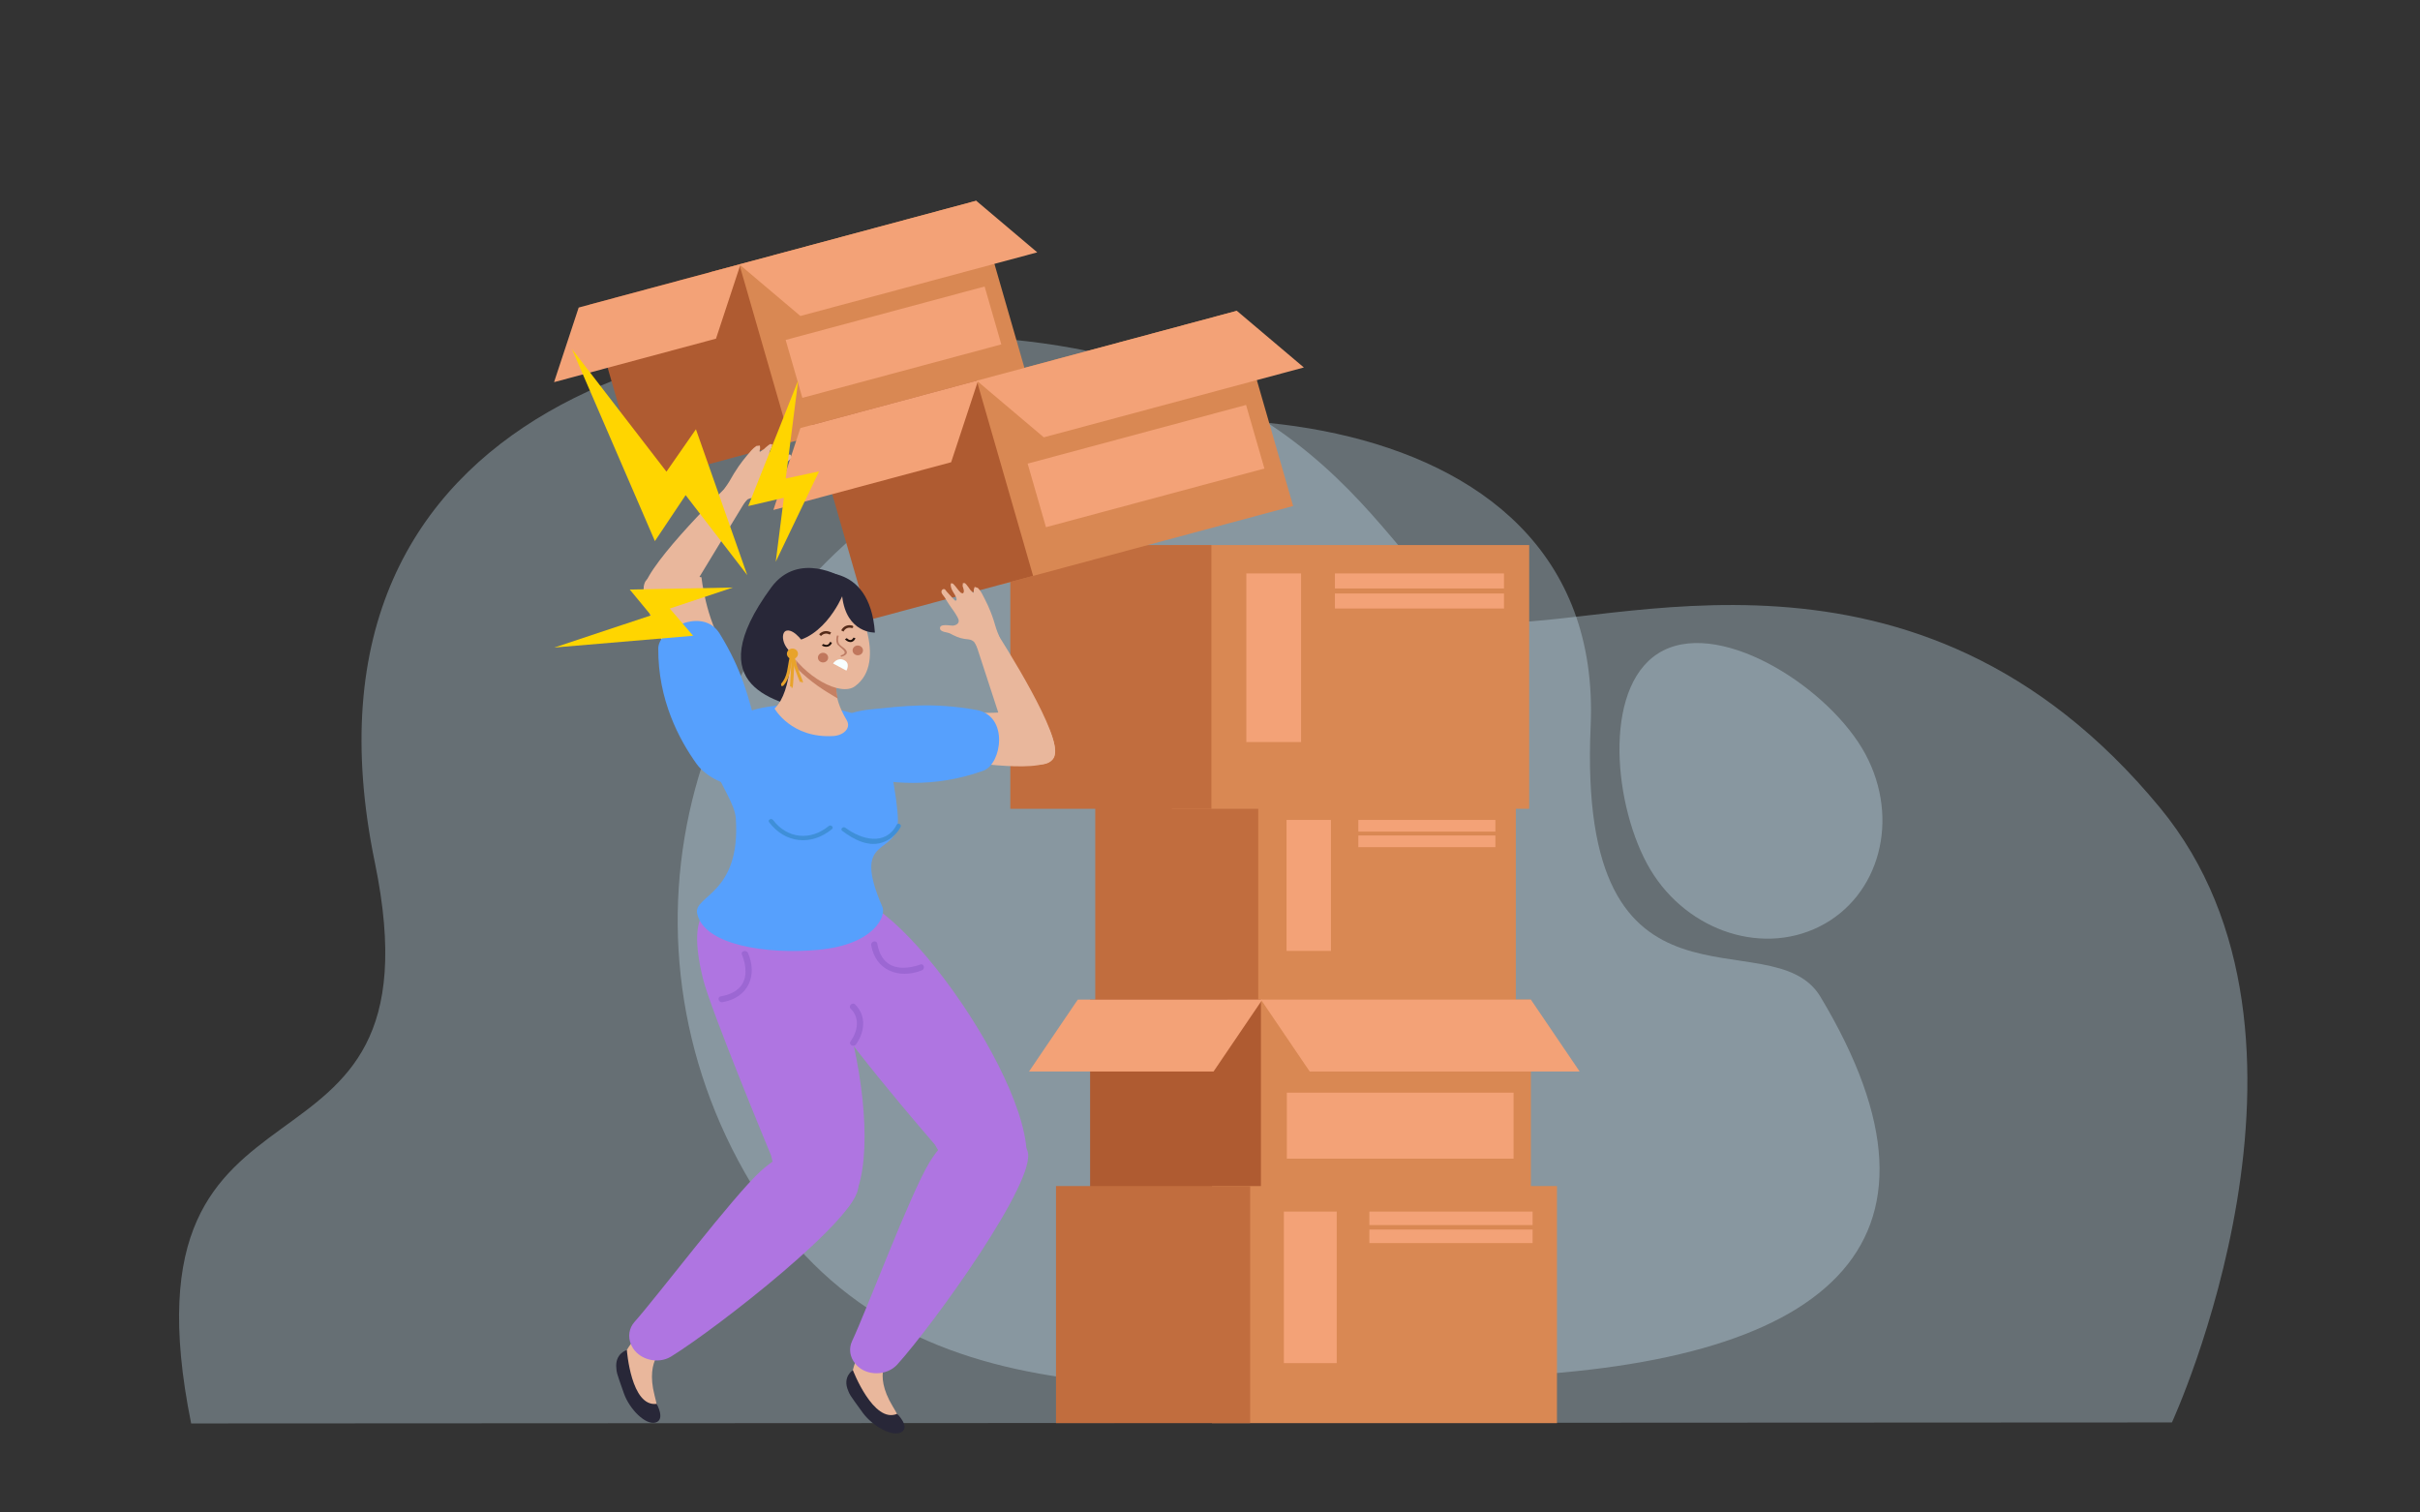 <?xml version="1.0" encoding="UTF-8" standalone="no"?>
<svg
   id="eLoziI3lqWb1"
   viewBox="0 0 12000 7500"
   shape-rendering="geometricPrecision"
   text-rendering="geometricPrecision"
   version="1.1"
   sodipodi:docname="intro-1.svg"
   inkscape:version="1.2 (dc2aedaf03, 2022-05-15)"
   xmlns:inkscape="http://www.inkscape.org/namespaces/inkscape"
   xmlns:sodipodi="http://sodipodi.sourceforge.net/DTD/sodipodi-0.dtd"
   xmlns="http://www.w3.org/2000/svg"
   xmlns:svg="http://www.w3.org/2000/svg">
  <rect x="0" y="0" width="12000" height="7500" fill="#333333" stroke="none"/>
  <sodipodi:namedview
     id="namedview17072"
     pagecolor="#ffffff"
     bordercolor="#000000"
     borderopacity="0.25"
     inkscape:showpageshadow="2"
     inkscape:pageopacity="0.0"
     inkscape:pagecheckerboard="0"
     inkscape:deskcolor="#d1d1d1"
     showgrid="false"
     inkscape:zoom="0.071712415"
     inkscape:cx="7495.2154"
     inkscape:cy="3165.4212"
     inkscape:window-width="1920"
     inkscape:window-height="1057"
     inkscape:window-x="-8"
     inkscape:window-y="-8"
     inkscape:window-maximized="1"
     inkscape:current-layer="eLoziI3lqWb1" />
  <style
     id="style16411"><![CDATA[
#eLoziI3lqWb345_tr {animation: eLoziI3lqWb345_tr__tr 3000ms linear infinite normal forwards}@keyframes eLoziI3lqWb345_tr__tr { 0% {transform: translate(7969.294px,3009.008px) rotate(0deg)} 10% {transform: translate(7969.294px,3009.008px) rotate(360deg)} 100% {transform: translate(7969.294px,3009.008px) rotate(0deg)}} #eLoziI3lqWb359_ts {animation: eLoziI3lqWb359_ts__ts 3000ms linear infinite normal forwards}@keyframes eLoziI3lqWb359_ts__ts { 0% {transform: translate(5853px,2269.5px) scale(0,0)} 10% {transform: translate(5853px,2269.5px) scale(1,1)} 100% {transform: translate(5853px,2269.5px) scale(0.5,0.5)}} #eLoziI3lqWb359 {animation: eLoziI3lqWb359_c_o 3000ms linear infinite normal forwards}@keyframes eLoziI3lqWb359_c_o { 0% {opacity: 1} 100% {opacity: 0}} #eLoziI3lqWb360_tr {animation: eLoziI3lqWb360_tr__tr 3000ms linear infinite normal forwards}@keyframes eLoziI3lqWb360_tr__tr { 0% {transform: translate(6373px,2167px) rotate(0deg)} 10% {transform: translate(6373px,2167px) rotate(15deg)} 46.667% {transform: translate(6373px,2167px) rotate(-15deg)} 100% {transform: translate(6373px,2167px) rotate(0deg)}}
]]></style>
  <defs
     id="defs16436">
    <path
       id="eLoziI3lqWb2"
       d="M7234,1358l282,227c0,0,17-100-48-276c0,0-25-35-93-94l-16-12c-4-4-15-12-15-12-72-55-113-71-113-71-185-26-279,12-279,12l282,226Z" />
    <path
       id="eLoziI3lqWb3"
       d="M7357,1204l-1-1-14-11c-69-52-108-70-111-71-167-23-260,6-276,12l280,224l280,225c2-16,10-114-49-272-1-3-27-38-93-93-1,0-9-8-14-12l-2-1Zm1-3l1,1l2,1c5,4,13,11,14,11c68,58,94,94,94,94c65,175,48,276,48,277s0,1-1,1h-1l-282-227-281-226c-1,0-1,0-1-1c0,0,0-1,1-1s96-38,280-13c0,1,40,18,112,71c0,1,9,7,14,12Z" />
    <path
       id="eLoziI3lqWb4"
       d="M7256,1334c152,122,266,232,255,245-11,14-143-74-296-196-151-122-266-232-255-246s143,75,296,197Z" />
    <path
       id="eLoziI3lqWb5"
       d="M7871,1331c-33-98-72-174-85-170-14,5,2,88,36,186c32,100,70,175,84,171c13-5-2-88-35-187Z" />
    <path
       id="eLoziI3lqWb81"
       d="M7114,1988l-318-172c0,0,1,101,97,263c0,0,31,30,109,75l17,10l18,9c81,40,122,49,122,49c188-8,273-63,273-63l-318-171Z" />
    <path
       id="eLoziI3lqWb82"
       d="M7020,2162l1,1c6,3,17,8,17,8c77,39,118,49,122,50c169-8,255-53,269-62l-316-170-315-170c1,16,10,114,97,259c2,2,34,32,108,75c0,0,10,5,16,9h1Zm0,4l-1-1-2-1c-6-3-15-9-16-9-77-45-108-75-109-75-95-160-97-263-97-264c0,0,0-1,1-1h1l318,171l318,172l1,1c0,1,0,1-1,1-1,1-87,55-274,64c0,0-43-10-123-50l-16-8Z" />
    <path
       id="eLoziI3lqWb83"
       d="M7097,2015c-171-93-303-181-295-196c8-16,154,48,325,140c173,93,305,180,297,195s-155-47-327-139Z" />
    <path
       id="eLoziI3lqWb84"
       d="M8028,1984l-352-82c0,0,28,98,163,228c0,0,38,21,125,44c0,0,13,4,19,5c6,2,19,4,19,4c89,18,132,16,132,16c178-57,245-133,245-133l-351-82Z" />
    <path
       id="eLoziI3lqWb85"
       d="M7983,2178h2c6,2,18,4,18,4c84,17,127,16,130,15c161-52,232-118,244-130l-349-81-350-82c6,16,40,108,161,224c3,2,41,23,125,45c0,0,11,3,18,4l1,1Zm1,3h-1l-2-1c-6-1-17-4-18-4-87-23-125-45-125-45h-1c-133-129-162-227-162-228v-2h1l353,82l351,81c0,1,1,1,1,1v2c-1,1-70,76-247,133-1,0-44,2-132-15c0,0-11-2-18-4Z" />
    <path
       id="eLoziI3lqWb86"
       d="M8020,2016c-190-46-341-95-337-112s161,5,352,49c189,46,340,95,336,112s-161-5-351-49Z" />
    <path
       id="eLoziI3lqWb87"
       d="M6868,1669l-351,85c0,0,69,75,248,131c0,0,43,1,131-19c0,0,13-2,19-4c6-1,19-5,19-5c88-24,125-45,125-45c134-132,160-230,160-230l-351,87Z" />
    <path
       id="eLoziI3lqWb88"
       d="M6915,1861l1-1c7-1,18-4,18-4c83-23,121-44,123-45c121-119,155-211,160-227l-349,86-348,85c12,12,84,78,245,127c3,0,46,1,130-17c1,0,12-2,18-4h2Zm2,2l-2,1h-1c-7,2-18,4-18,4-87,19-131,17-131,17h-1c-177-54-247-129-248-130v-1l1-1l350-86l352-87c0,0,1,0,1,1v1c0,1-28,101-161,231c0,0-38,22-124,45c0,0-11,4-18,5Z" />
    <path
       id="eLoziI3lqWb89"
       d="M6873,1699c-189,47-345,71-349,54-5-17,145-68,335-116c189-46,346-70,351-53c4,17-147,69-337,115Z" />
    <path
       id="eLoziI3lqWb90"
       d="M7476,2401l-354-74c0,0,30,97,168,225c0,0,38,20,126,41c0,0,13,3,19,4c6,2,20,4,20,4c89,15,131,12,131,12c177-61,243-138,243-138l-353-74Z" />
    <path
       id="eLoziI3lqWb91"
       d="M7436,2596h1c7,1,18,3,18,3c85,15,128,13,131,13c159-55,229-124,240-136l-350-73-352-74c6,16,43,107,167,222c3,1,42,20,125,40c0,0,12,3,18,4l2,1Zm1,3h-2l-2-1c-6-1-17-4-17-4-87-21-126-41-126-41h-1c-137-127-168-224-168-225-1-1,0-1,0-2h1l354,74l353,73c1,0,1,1,1,1c1,1,0,1,0,2-1,0-68,78-243,139h-1c0,0-44,3-132-13l-17-3Z" />
    <path
       id="eLoziI3lqWb92"
       d="M7469,2433c-192-40-343-86-340-103c4-18,161,1,353,41c190,40,342,86,338,104-3,17-160-2-351-42Z" />
    <path
       id="eLoziI3lqWb93"
       d="M6443,1615c-157,48-288,77-292,64-4-14,120-63,278-111c157-49,287-78,291-64c4,13-120,63-277,111Z" />
    <path
       id="eLoziI3lqWb94"
       d="M5252,1459c0,0,15,251-298,251h-22c-314,0-300-251-300-251h620Z" />
    <path
       id="eLoziI3lqWb95"
       d="M4792,1650v28c0,0,1,5,43,9c29,3,68,5,108,5s78-2,107-5c42-4,42-9,42-9v-28h-300Zm151,45c-61,0-154-5-154-17v-30c0-1,1-1,2-1h303c1,0,1,0,1,1v30c0,12-91,17-152,17Z" />
    <path
       id="eLoziI3lqWb96"
       d="M5252,1425c0,0,15,250-298,250h-22c-314,0-300-250-300-250h620Z" />
    <path
       id="eLoziI3lqWb97"
       d="M6855,1614c-91-50-160-100-153-113s87,17,178,66c91,50,159,100,153,113-7,12-87-17-178-66Z" />
    <path
       id="eLoziI3lqWb98"
       d="M8234,2446c-98-32-176-68-172-81c4-14,89,0,188,30c99,31,175,67,171,81s-88,0-187-30Z" />
    <path
       id="eLoziI3lqWb99"
       d="M7950,2992c-113,120-211,210-222,201-10-10,73-115,185-235s210-211,221-202c10,9-73,115-184,236Z" />
  </defs>
  <path
     d="m 10769.894,7053.489 c 0,0 880,-1909 -59,-3048 -1211,-1469 -2724,-884 -3312,-920 -470.339,-53 -633,-1234 -2389,-1402 -1430.858,-199 -3627,291 -3151,2594 361,1752 -1302,846 -911,2781 z"
     fill="#a0dcf7"
     fill-rule="evenodd"
     stroke-width="28.222"
     stroke-linejoin="round"
     id="path16440"
     style="fill:#cfecf9;fill-opacity:0.329" />
  <path
     d="m 7358.391,6829.053 c -1464.469,45.484 -2890.474,277.849 -3632.387,-958.12 -741.995,-1235.969 -318.611,-2810.853 945.482,-3517.688 853.585,-477.236 3292.487,-478.698 3215.99,1247.171 -68.759,1552.394 898.435,940.662 1139.375,1342.122 741.995,1235.963 36.184,1833.484 -1668.46,1886.515"
     style="fill:#cfecf9;fill-opacity:0.329;fill-rule:nonzero;stroke:none;stroke-width:8.267"
     id="path1068" />
  <path
     d="m 9250.03,3739.706 c 173.191,322.352 71.107,705.13 -228.064,854.897 -299.171,149.761 -682.161,9.746 -855.434,-312.606 -173.191,-322.437 -216.445,-907.361 82.727,-1057.128 299.171,-149.767 827.492,192.406 1000.772,514.837"
     style="fill:#cfecf9;fill-opacity:0.329;fill-rule:nonzero;stroke:none;stroke-width:8.267"
     id="path1070" />
  <path
     d="M 7516.434,4972.587 H 6080.412 V 3956.477 h 1436.022 v 1016.11"
     style="fill:#d98853;fill-opacity:1;fill-rule:nonzero;stroke:none;stroke-width:8.267"
     id="path1072" />
  <path
     d="m 5430.989,4972.587 h 808.223 V 3956.477 h -808.223 v 1016.11"
     style="fill:#c16d3e;fill-opacity:1;fill-rule:nonzero;stroke:none;stroke-width:8.267"
     id="path1074" />
  <path
     d="m 6599.651,4715.369 h -220.068 v -649.577 h 220.068 v 649.577"
     style="fill:#f3a277;fill-opacity:1;fill-rule:nonzero;stroke:none;stroke-width:8.267"
     id="path1076" />
  <path
     d="m 7415.113,4123.702 h -679.554 v -57.91 h 679.554 v 57.91"
     style="fill:#f3a277;fill-opacity:1;fill-rule:nonzero;stroke:none;stroke-width:8.267"
     id="path1078" />
  <path
     d="m 7415.113,4200.86 h -679.554 v -57.831 h 679.554 v 57.831"
     style="fill:#f3a277;fill-opacity:1;fill-rule:nonzero;stroke:none;stroke-width:8.267"
     id="path1080" />
  <path
     d="M 7582.75,4010.647 H 5811.114 V 2702.8 h 1771.637 v 1307.847"
     style="fill:#d98853;fill-opacity:1;fill-rule:nonzero;stroke:none;stroke-width:8.267"
     id="path1082" />
  <path
     d="m 5009.877,4010.647 h 997.067 V 2702.8 h -997.067 v 1307.847"
     style="fill:#c16d3e;fill-opacity:1;fill-rule:nonzero;stroke:none;stroke-width:8.267"
     id="path1084" />
  <path
     d="m 6451.618,3679.603 h -271.482 v -836.051 h 271.482 v 836.051"
     style="fill:#f3a277;fill-opacity:1;fill-rule:nonzero;stroke:none;stroke-width:8.267"
     id="path1086" />
  <path
     d="m 7457.78,2918.031 h -838.437 v -74.478 h 838.437 v 74.478"
     style="fill:#f3a277;fill-opacity:1;fill-rule:nonzero;stroke:none;stroke-width:8.267"
     id="path1088" />
  <path
     d="m 7457.78,3017.355 h -838.437 v -74.472 h 838.437 v 74.472"
     style="fill:#f3a277;fill-opacity:1;fill-rule:nonzero;stroke:none;stroke-width:8.267"
     id="path1090" />
  <path
     d="M 7591.082,5961.492 H 6086.136 v -1004.743 h 1504.945 v 1004.743"
     style="fill:#d98853;fill-opacity:1;fill-rule:nonzero;stroke:none;stroke-width:8.267"
     id="path1092" />
  <path
     d="m 5405.49,5961.492 h 847.021 v -1004.743 h -847.021 v 1004.743"
     style="fill:#af5b31;fill-opacity:1;fill-rule:nonzero;stroke:none;stroke-width:8.267"
     id="path1094" />
  <path
     d="M 7833.025,5313.377 H 6494.455 L 6252.511,4956.749 h 1338.571 l 241.944,356.628"
     style="fill:#f3a277;fill-opacity:1;fill-rule:nonzero;stroke:none;stroke-width:8.267"
     id="path1096" />
  <path
     d="m 5102.532,5313.377 h 915.016 l 242.032,-356.628 h -915.104 l -241.944,356.628"
     style="fill:#f3a277;fill-opacity:1;fill-rule:nonzero;stroke:none;stroke-width:8.267"
     id="path1098" />
  <path
     d="M 7505.325,5745.452 H 6381.016 v -327.225 h 1124.31 v 327.225"
     style="fill:#f3a277;fill-opacity:1;fill-rule:nonzero;stroke:none;stroke-width:8.267"
     id="path1100" />
  <path
     d="M 7720.508,7056.953 H 6009.974 V 5881.331 h 1710.534 v 1175.623"
     style="fill:#d98853;fill-opacity:1;fill-rule:nonzero;stroke:none;stroke-width:8.267"
     id="path1102" />
  <path
     d="m 5236.339,7056.953 h 962.732 V 5881.331 h -962.732 v 1175.623"
     style="fill:#c16d3e;fill-opacity:1;fill-rule:nonzero;stroke:none;stroke-width:8.267"
     id="path1104" />
  <path
     d="m 6628.432,6759.289 h -262.147 v -751.503 h 262.147 v 751.503"
     style="fill:#f3a277;fill-opacity:1;fill-rule:nonzero;stroke:none;stroke-width:8.267"
     id="path1106" />
  <path
     d="m 7599.83,6074.791 h -809.486 v -67.004 h 809.486 v 67.004"
     style="fill:#f3a277;fill-opacity:1;fill-rule:nonzero;stroke:none;stroke-width:8.267"
     id="path1108" />
  <path
     d="m 7599.83,6164.047 h -809.486 v -67.004 h 809.486 v 67.004"
     style="fill:#f3a277;fill-opacity:1;fill-rule:nonzero;stroke:none;stroke-width:8.267"
     id="path1110" />
  <path
     d="M 5095.122,1877.148 3774.477,2231.906 3520.244,1350.207 4840.808,995.449 5095.122,1877.148"
     style="fill:#d98853;fill-opacity:1;fill-rule:nonzero;stroke:none;stroke-width:8.267"
     id="path1112" />
  <path
     d="m 3177.233,2392.308 743.257,-199.631 -254.232,-881.699 -743.258,199.716 254.233,881.613"
     style="fill:#af5b31;fill-opacity:1;fill-rule:nonzero;stroke:none;stroke-width:8.267"
     id="path1114" />
  <path
     d="M 5143.431,1251.363 3968.875,1566.893 3666.258,1310.979 4840.808,995.449 5143.431,1251.363"
     style="fill:#f3a277;fill-opacity:1;fill-rule:nonzero;stroke:none;stroke-width:8.267"
     id="path1116" />
  <path
     d="m 2747.366,1895.014 803.01,-215.632 122.023,-370.029 -802.921,215.718 -122.111,369.943"
     style="fill:#f3a277;fill-opacity:1;fill-rule:nonzero;stroke:none;stroke-width:8.267"
     id="path1118" />
  <path
     d="m 4965.191,1707.809 -986.552,265.008 -82.808,-287.181 986.552,-265.014 82.808,287.187"
     style="fill:#f3a277;fill-opacity:1;fill-rule:nonzero;stroke:none;stroke-width:8.267"
     id="path1120" />
  <path
     d="m 6412.322,2509.182 -1449.826,389.515 -279.144,-967.946 1449.826,-389.521 279.144,967.952"
     style="fill:#d98853;fill-opacity:1;fill-rule:nonzero;stroke:none;stroke-width:8.267"
     id="path1122" />
  <path
     d="m 4306.844,3074.858 815.967,-219.202 -279.144,-967.952 -815.967,219.123 279.144,968.031"
     style="fill:#af5b31;fill-opacity:1;fill-rule:nonzero;stroke:none;stroke-width:8.267"
     id="path1124" />
  <path
     d="m 6465.421,1822.241 -1289.592,346.394 -332.162,-280.931 1289.51,-346.474 332.244,281.01"
     style="fill:#f3a277;fill-opacity:1;fill-rule:nonzero;stroke:none;stroke-width:8.267"
     id="path1126" />
  <path
     d="m 3834.904,2528.832 881.52,-236.745 134.059,-406.254 -881.608,236.83 -133.971,406.168"
     style="fill:#f3a277;fill-opacity:1;fill-rule:nonzero;stroke:none;stroke-width:8.267"
     id="path1128" />
  <path
     d="m 6269.761,2323.275 -1083.158,290.921 -90.888,-315.207 1083.076,-291 90.97,315.286"
     style="fill:#f3a277;fill-opacity:1;fill-rule:nonzero;stroke:none;stroke-width:8.267"
     id="path1130" />
  <path
     d="m 4704.729,3768.048 c 32.234,-1.218 439.29,73.668 514.19,-1.401 54.28,-54.42 -73.89,-261.36 -73.89,-261.36 0,0 -207.444,51.733 -370.366,18.438 -238.409,-48.73 -69.933,244.298 -69.933,244.298"
     style="fill:#e9b79c;fill-opacity:1;fill-rule:nonzero;stroke:none;stroke-width:8.267"
     id="path1132" />
  <path
     d="M 5228.424,3693.089 C 5196.784,3522.447 4908.298,3083.629 4908.298,3083.629 l -69.257,109.242 184.886,566.65 c 0,0 236.055,104.204 204.497,-66.432"
     style="fill:#e9b79c;fill-opacity:1;fill-rule:nonzero;stroke:none;stroke-width:8.267"
     id="path1134" />
  <path
     d="m 4819.935,3175.407 c -11.948,-5.604 -25.751,-5.543 -39.214,-7.553 -25.247,-3.716 -48.05,-15.186 -70.185,-26.802 -12.371,-6.5 -46.201,-6.091 -49.149,-23.312 -4.734,-28.343 51.843,-14.211 65.054,-15.429 12.118,-1.157 24.994,-8.04 27.267,-19.657 1.515,-7.632 -1.957,-15.35 -5.744,-22.252 -11.866,-22.008 -27.266,-41.908 -41.404,-62.539 -7.322,-10.721 -13.797,-21.844 -20.45,-32.972 -4.986,-8.363 -14.978,-17.622 -17.502,-26.723 -2.02,-7.224 2.335,-16.648 10.938,-16.97 7.827,-0.609 9.846,6.822 14.138,11.61 9.429,10.885 19.276,21.606 29.122,32.083 l 14.05,14.053 c 17.509,-1.036 -4.355,-33.222 -7.574,-38.418 -8.161,-13.236 -16.07,-27.289 -14.978,-43.291 l 2.335,-5.604 9.089,2.68 c 14.643,13.486 23.82,31.76 38.716,44.917 l 8.836,3.228 c 12.371,-4.325 2.714,-28.099 0,-36.14 l 1.325,-14.863 h 10.099 l 7.404,7.468 c 6.122,8.284 13.381,16.41 18.512,25.34 l 15.236,15.838 2.777,-2.741 v -14.211 l 4.355,-12.999 16.158,5.421 c 15.318,15.594 24.742,36.548 34.506,55.632 10.433,20.388 19.945,41.256 28.358,62.454 10.686,26.643 19.187,53.689 27.096,81.136 6.122,21.119 19.358,44.186 21.63,65.628 1.704,15.996 -7.656,31.59 -20.368,41.908 -12.371,10.069 -27.266,16.483 -40.729,25.34 -8.161,5.36 -14.643,10.069 -24.155,6.091 -11.191,-4.629 -40.477,-66.438 -45.86,-71.39 l -10.187,-6.987"
     style="fill:#e9b79c;fill-opacity:1;fill-rule:nonzero;stroke:none;stroke-width:8.267"
     id="path1136" />
  <path
     d="m 4312.733,3518.061 c -124.213,12.67 -236.724,69.197 -230.917,172.914 3.345,58.799 94.422,137.907 171.929,157.077 149.036,36.871 375.075,63.185 622.832,-26.558 90.717,-32.893 128.082,-272.16 -35.345,-301.154 -214.513,-38.095 -353.622,-20.065 -528.498,-2.254"
     style="fill:#56a0fd;fill-opacity:1;fill-rule:nonzero;stroke:none;stroke-width:8.267"
     id="path1138" />
  <path
     d="m 4270.407,6695.94 c 0,0 -85.674,128.892 -27.519,230.739 58.067,101.847 101.403,143.432 210.304,169.99 47.798,11.695 12.118,-58.885 -27.266,-124.348 -99.724,-165.44 -17.004,-243.488 -17.004,-243.488 l -138.515,-32.893"
     style="fill:#e9b79c;fill-opacity:1;fill-rule:nonzero;stroke:none;stroke-width:8.267"
     id="path1140" />
  <path
     d="m 4229.167,6794.211 c 0,0 102.248,267.287 219.392,216.528 0,0 65.388,63.429 21.8,90.474 -43.594,26.966 -143.4,-28.909 -192.296,-95.835 -72.88,-99.897 -63.539,-89.5 -71.7,-108.017 -31.135,-70.172 22.804,-103.15 22.804,-103.15"
     style="fill:#282738;fill-opacity:1;fill-rule:nonzero;stroke:none;stroke-width:8.267"
     id="path1142" />
  <path
     d="m 4635.888,5676.011 c 0,0 -522.603,-601.986 -578.562,-750.614 -43.594,-115.491 -184.805,-441.985 114.954,-483.163 302.031,-41.421 1093.932,1141.998 883.799,1412.051 -190.611,244.871 -420.19,-178.274 -420.19,-178.274"
     style="fill:#af75e1;fill-opacity:1;fill-rule:nonzero;stroke:none;stroke-width:8.267"
     id="path1144" />
  <path
     d="m 4245.413,6767.251 c 51.919,57.825 152.489,55.632 203.739,-0.914 177.313,-195.574 699.24,-918.977 645.553,-1059.644 -82.474,-215.955 -337.887,-186.802 -486.248,57.91 -96.107,158.618 -310.873,731.603 -383.16,885.268 -17.591,37.279 -11.531,80.082 16.328,112.975 l 3.787,4.386"
     style="fill:#af75e1;fill-opacity:1;fill-rule:nonzero;stroke:none;stroke-width:8.267"
     id="path1146" />
  <path
     d="m 3176.557,6611.069 c 0,0 -119.668,100.707 -93.412,214.17 26.174,113.378 55.713,164.953 152.571,219.774 42.502,24.036 28.781,-53.281 9.846,-126.699 -47.716,-185.663 54.451,-238.457 54.451,-238.457 l -123.456,-68.789"
     style="fill:#e9b79c;fill-opacity:1;fill-rule:nonzero;stroke:none;stroke-width:8.267"
     id="path1148" />
  <path
     d="m 3108.392,6694.313 c 0,0 20.62,284.184 147.774,266.964 0,0 44.434,78.456 -5.302,92.667 -49.647,14.217 -129.344,-66.273 -156.781,-143.67 -41.063,-115.577 -35.093,-103.065 -37.529,-122.965 -9.594,-75.776 51.837,-92.996 51.837,-92.996"
     style="fill:#282738;fill-opacity:1;fill-rule:nonzero;stroke:none;stroke-width:8.267"
     id="path1150" />
  <path
     d="m 3823.626,5730.022 c 0,0 -299.929,-722.429 -337.628,-876.259 -100.904,-411.529 69.175,-419.57 368.934,-378.471 302.03,41.421 600.533,1336.025 320.378,1538.829 -254.062,183.872 -351.684,-284.099 -351.684,-284.099"
     style="fill:#af75e1;fill-opacity:1;fill-rule:nonzero;stroke:none;stroke-width:8.267"
     id="path1152" />
  <path
     d="m 3131.789,6672.872 c 33.155,69.441 130.354,94.379 195.913,53.847 227.048,-140.1 938.243,-694.409 927.469,-843.926 -16.41,-229.521 -270.138,-270.131 -483.635,-75.045 -138.351,126.37 -510.907,618.877 -624.94,746.953 -27.683,31.108 -34.335,73.827 -17.168,112.976 l 2.335,5.178"
     style="fill:#af75e1;fill-opacity:1;fill-rule:nonzero;stroke:none;stroke-width:8.267"
     id="path1154" />
  <path
     d="m 4353.215,3608.133 c -107.721,-125.316 -631.756,-170.557 -751.254,-7.474 0,0 -36.86,111.922 -57.985,206.051 31.811,90.962 99.642,179.328 104.609,251.285 26.086,374.981 -209.799,382.778 -191.792,470.98 32.398,158.295 346.464,204.424 600.11,181.119 281.498,-25.913 337.375,-170.07 319.034,-212.142 -160.82,-368.323 78.264,-244.871 76.579,-431.673 -0.947,-100.787 -56.217,-407.953 -99.301,-458.146"
     style="fill:#56a0fd;fill-opacity:1;fill-rule:nonzero;stroke:none;stroke-width:8.267"
     id="path1156" />
  <path
     d="m 4465.727,4100.798 c -15.988,31.023 -45.355,58.233 -78.012,72.285 -75.569,32.649 -152.237,-8.449 -211.478,-53.116 -11.449,-8.613 4.544,-24.042 15.817,-15.514 79.527,59.938 199.7,90.961 254.069,-14.455 6.476,-12.511 26.086,-1.706 19.604,10.8"
     style="fill:#3f8fd8;fill-opacity:1;fill-rule:nonzero;stroke:none;stroke-width:8.267"
     id="path1158" />
  <path
     d="m 4125.492,4111.275 c -103.006,84.791 -232.104,70.738 -311.713,-34.111 -8.584,-11.287 10.856,-22.337 19.358,-11.129 70.854,93.16 185.726,104.527 276.197,30.054 11.02,-9.015 27.178,6.091 16.158,15.186"
     style="fill:#3f8fd8;fill-opacity:1;fill-rule:nonzero;stroke:none;stroke-width:8.267"
     id="path1160" />
  <path
     d="m 3679.133,4733.728 c 11.02,25.742 17.42,54.822 17.584,82.598 0.631,73.827 -50.657,111.836 -122.357,124.263 -19.692,3.35 -11.361,32.406 8.331,28.994 127.911,-22.172 174.536,-132.224 126.485,-243.817 -7.574,-17.622 -37.788,-9.911 -30.044,7.961"
     style="fill:#9c67d3;fill-opacity:1;fill-rule:nonzero;stroke:none;stroke-width:8.267"
     id="path1162" />
  <path
     d="m 4218.651,5002.391 c 46.87,46.623 34.083,112.324 -1.01,161.541 -11.449,16.002 15.565,31.029 26.843,15.192 43.254,-60.669 53.188,-141.318 -3.787,-198.01 -13.968,-13.888 -36.021,7.389 -22.047,21.277"
     style="fill:#9c67d3;fill-opacity:1;fill-rule:nonzero;stroke:none;stroke-width:8.267"
     id="path1164" />
  <path
     d="m 4177.5,2863.611 c 0,0 -218.471,-134.252 -353.451,49.705 -368.599,502.496 36.69,567.144 215.101,616.684 17.079,4.812 -102.501,-330.228 -75.91,-392.767 l 10.521,-19.005 2.967,-15.107 c 3.029,-13.157 6.987,-26.229 11.613,-38.899 8.754,-24.773 20.197,-48.651 33.666,-71.475 21.119,-35.086 47.293,-68.546 79.861,-95.024 12.453,-10.233 25.834,-19.492 40.729,-26.071 l 34.929,-8.04"
     style="fill:#282738;fill-opacity:1;fill-rule:nonzero;stroke:none;stroke-width:8.267"
     id="path1166" />
  <path
     d="m 3922.005,3181.09 c 0,0 252.465,75.94 233.19,98.192 -19.27,22.172 0,75.045 -6.899,122.722 -7.322,51.654 15.735,110.697 50.07,168.772 23.984,40.69 -16.997,75.934 -65.553,78.943 -209.382,12.749 -292.02,-136.202 -292.02,-136.202 92.825,-87.879 81.212,-332.427 81.212,-332.427"
     style="fill:#e9b79c;fill-opacity:1;fill-rule:nonzero;stroke:none;stroke-width:8.267"
     id="path1168" />
  <path
     d="m 4148.296,3402.003 c 6.817,-47.677 -12.371,-100.549 6.899,-122.722 19.276,-22.252 -233.19,-98.192 -233.19,-98.192 0,0 29.955,53.847 25.751,130.031 84.153,81.136 136.918,111.026 206.769,152.935 -5.996,-22.172 -8.925,-43.37 -6.248,-62.052"
     style="fill:#c58063;fill-opacity:1;fill-rule:nonzero;stroke:none;stroke-width:8.267"
     id="path1170" />
  <path
     d="m 4176.742,2887.897 c 75.569,77.481 229.068,395.935 62.018,515.569 -71.195,51.246 -251.114,-45.563 -336.536,-192.486 -35.093,-60.261 -26.339,-187.935 42.837,-293.437 31.224,-47.841 144.997,-120.364 231.681,-29.646"
     style="fill:#e9b79c;fill-opacity:1;fill-rule:nonzero;stroke:none;stroke-width:8.267"
     id="path1172" />
  <path
     d="m 4176.067,2956.686 c 0,0 -105.196,253.484 -310.027,226.353 0,0 -47.634,-238.371 156.024,-338.19 0,0 290.253,-70.818 316.339,291.981 0,0 -141.046,5.056 -162.335,-180.144"
     style="fill:#282738;fill-opacity:1;fill-rule:nonzero;stroke:none;stroke-width:8.267"
     id="path1174" />
  <path
     d="m 3988.82,3193.437 c 0,0 -45.608,-71.713 -85.838,-66.84 -40.224,4.812 -21.289,109.723 55.208,118.659 76.245,8.851 45.444,-31.839 30.63,-51.819"
     style="fill:#e9b79c;fill-opacity:1;fill-rule:nonzero;stroke:none;stroke-width:8.267"
     id="path1176" />
  <path
     d="m 3925.198,3411.993 -1.073,-14.053 0.631,7.066 -7.41,-1.218 c 0.631,-3.655 2.967,-49.541 5.112,-89.987 1.325,-25.748 2.777,-52.221 3.85,-72.121 l 7.826,-6.658 v 0 l 7.069,7.468 c -1.073,19.821 -2.461,46.294 -3.85,72.042 -5.112,96.809 -5.112,96.809 -11.954,97.461"
     style="fill:#e8a32b;fill-opacity:1;fill-rule:nonzero;stroke:none;stroke-width:8.267"
     id="path1178" />
  <path
     d="m 3878.41,3402.411 -4.481,-1.705 -0.821,-9.911 c 14.309,-15.758 23.732,-35.409 29.709,-61.967 2.335,-10.562 3.977,-21.198 5.617,-31.76 1.957,-12.183 3.976,-24.853 6.987,-37.358 l 7.404,-19.328 10.269,-2.437 2.714,9.582 -5.807,15.429 c -2.967,11.86 -4.86,24.207 -6.728,36.146 -1.704,10.879 -3.472,21.764 -5.807,32.564 -6.482,28.995 -17.003,50.68 -32.991,68.308 l -6.059,2.436"
     style="fill:#e8a32b;fill-opacity:1;fill-rule:nonzero;stroke:none;stroke-width:8.267"
     id="path1180" />
  <path
     d="m 3978.216,3386.087 -8.414,-11.616 4.04,5.848 -7.151,1.949 -2.209,-5.543 c -9.007,-22.008 -36.355,-89.091 -40.06,-128.563 l 6.817,-7.639 8.079,6.42 c 2.335,24.852 15.489,66.84 39.132,124.75 3.219,7.876 4.544,11.208 0,14.376"
     style="fill:#e8a32b;fill-opacity:1;fill-rule:nonzero;stroke:none;stroke-width:8.267"
     id="path1182" />
  <path
     d="m 3956.845,3243.142 c 0.757,-14.296 -10.945,-26.394 -26.093,-27.045 -15.148,-0.731 -28.024,10.313 -28.781,24.53 -0.758,14.29 10.944,26.394 26.092,27.045 15.23,0.731 28.106,-10.319 28.781,-24.53"
     style="fill:#e8a32b;fill-opacity:1;fill-rule:nonzero;stroke:none;stroke-width:8.267"
     id="path1184" />
  <path
     d="m 4082.15,3193.358 2.588,1.279 8.925,2.863 c 12.118,1.949 18.342,-5.117 22.129,-14.619 l 9.846,4.203 c -8.331,21.033 -30.46,25.663 -50.575,13.809 l 7.069,-7.553"
     style="fill:#1e100c;fill-opacity:1;fill-rule:nonzero;stroke:none;stroke-width:8.267"
     id="path1186" />
  <path
     d="m 4198.707,3164.442 9.676,7.066 c 11.443,5.848 18.764,-0.609 24.066,-10.154 l 9.846,4.142 c -6.122,11.373 -16.322,21.283 -31.558,17.543 -8.161,-1.949 -15.483,-7.145 -20.955,-12.914 l 8.925,-5.665"
     style="fill:#1e100c;fill-opacity:1;fill-rule:nonzero;stroke:none;stroke-width:8.267"
     id="path1188" />
  <path
     d="m 4222.943,3114.006 c -17.508,-4.873 -32.404,2.436 -40.23,17.787 l -11.443,-6.091 c 10.351,-20.223 31.64,-30.048 55.038,-23.634 8.079,2.254 4.734,14.211 -3.345,11.939"
     style="fill:#552b19;fill-opacity:1;fill-rule:nonzero;stroke:none;stroke-width:8.267"
     id="path1190" />
  <path
     d="m 4114.718,3146.979 c -15.4,-9.094 -31.893,-5.848 -43.847,6.907 l -9.171,-8.771 c 15.735,-16.812 39.05,-20.875 59.664,-8.692 l -6.646,10.556"
     style="fill:#552b19;fill-opacity:1;fill-rule:nonzero;stroke:none;stroke-width:8.267"
     id="path1192" />
  <path
     d="m 4158.899,3152.26 c -3.219,10.885 -4.545,23.391 -0.947,34.191 5.365,15.679 24.578,22.337 35.345,35.171 14.731,17.622 0.757,28.666 -22.217,35.33 l -2.84,-6.664 c 51.585,-14.863 -9.594,-38.82 -18.007,-59.043 -5.239,-12.591 -4.103,-27.368 0,-40.367 l 8.918,1.401"
     style="fill:#bd7c64;fill-opacity:1;fill-rule:nonzero;stroke:none;stroke-width:8.267"
     id="path1194" />
  <path
     d="m 4197.021,3325.497 c 0,0 21.712,-36.792 -11.866,-52.385 -33.66,-15.594 -54.11,16.977 -54.11,16.977 l 65.975,35.409"
     style="fill:#f8ffff;fill-opacity:1;fill-rule:nonzero;stroke:none;stroke-width:8.267"
     id="path1196" />
  <path
     d="m 4057.238,3269.048 c 4.797,12.426 19.358,18.846 32.568,14.376 13.216,-4.447 20.033,-18.189 15.236,-30.615 -4.734,-12.426 -19.358,-18.846 -32.568,-14.375 -13.217,4.569 -20.033,18.189 -15.236,30.615"
     style="fill:#c0775d;fill-opacity:1;fill-rule:nonzero;stroke:none;stroke-width:8.267"
     id="path1198" />
  <path
     d="m 4269.144,3205.943 c -11.279,-8.12 -27.437,-6.17 -36.102,4.447 -8.672,10.556 -6.564,25.742 4.734,33.868 11.279,8.199 27.437,6.17 36.102,-4.386 8.672,-10.642 6.564,-25.827 -4.734,-33.953"
     style="fill:#c0775d;fill-opacity:1;fill-rule:nonzero;stroke:none;stroke-width:8.267"
     id="path1200" />
  <path
     d="m 3375.582,3351.975 c -10.01,-29.482 -223.937,-372.057 -176.978,-465.863 34.083,-67.979 279.649,-23.719 279.649,-23.719 0,0 21.63,205.728 110.498,341.601 130.102,198.906 -213.169,147.982 -213.169,147.982"
     style="fill:#e9b79c;fill-opacity:1;fill-rule:nonzero;stroke:none;stroke-width:8.267"
     id="path1202" />
  <path
     d="m 3201.886,2887.574 c 70.356,-159.513 453.011,-525.156 453.011,-525.156 l 42.326,121.424 -311.201,512.48 c 0,0 -254.321,50.759 -184.135,-108.748"
     style="fill:#e9b79c;fill-opacity:1;fill-rule:nonzero;stroke:none;stroke-width:8.267"
     id="path1204" />
  <path
     d="m 3719.862,2470.928 c 12.958,-2.924 26.427,0 39.972,1.036 25.417,1.766 50.329,-4.447 74.647,-11.043 13.463,-3.655 46.372,4.081 53.188,-12.183 11.19,-26.558 -47.129,-24.938 -59.752,-28.995 -11.613,-3.655 -22.551,-13.243 -22.046,-25.017 0,-7.797 5.491,-14.54 10.685,-20.467 16.663,-18.926 36.273,-34.922 54.785,-52.062 9.676,-8.93 18.6,-18.274 27.601,-27.691 6.817,-7.066 18.683,-13.973 23.227,-22.337 3.597,-6.579 1.578,-16.733 -6.728,-18.926 l -16.41,8.37 c -11.784,8.607 -23.82,16.812 -35.85,25.011 l -17.003,10.642 c -16.745,-4.812 12.036,-31.431 16.328,-35.896 11.027,-11.129 22.047,-23.147 24.659,-38.905 l -1.073,-6.03 -9.505,0.67 c -17.338,10.069 -30.548,25.906 -48.139,35.494 l -9.259,1.218 c -11.109,-6.822 3.85,-27.941 8.167,-35.25 l 2.209,-14.784 -9.928,-2.193 -8.918,5.787 c -7.915,6.658 -16.915,13.078 -23.902,20.71 l -18.512,12.103 -2.083,-3.228 3.03,-13.967 -1.199,-13.645 -17.085,1.888 c -18.512,11.939 -32.568,30.292 -46.454,46.781 -14.896,17.622 -28.952,35.975 -42.162,54.822 -16.492,23.634 -31.053,48.243 -45.109,73.254 -10.856,19.248 -29.033,38.905 -36.185,59.372 -5.365,15.186 0,32.406 10.098,45.155 9.764,12.511 22.804,22.014 33.831,33.465 6.734,7.066 11.948,12.993 22.135,11.208 12.03,-2.132 54.785,-56.04 61.179,-59.78 l 11.613,-4.569"
     style="fill:#e9b79c;fill-opacity:1;fill-rule:nonzero;stroke:none;stroke-width:8.267"
     id="path1206" />
  <path
     d="m 3754.45,3620.151 c 30.719,116.795 14.813,238.377 -87.94,268.992 -58.319,17.384 -166.797,-37.602 -212.323,-101.116 -87.441,-122.149 -191.457,-317.637 -190.106,-573.07 0.631,-93.477 220.061,-210.272 304.889,-72.444 111.425,181.034 142.138,313.173 185.48,477.638"
     style="fill:#56a0fd;fill-opacity:1;fill-rule:nonzero;stroke:none;stroke-width:8.267"
     id="path1208" />
  <path
     d="m 4563.014,4782.946 c -26.849,10.313 -57.057,16.081 -85.838,15.917 -76.497,-0.609 -115.213,-50.436 -127.079,-119.713 -3.282,-19.09 -33.407,-11.452 -30.125,7.632 21.207,123.696 134.646,170.149 250.869,125.237 18.43,-7.066 10.767,-36.304 -7.827,-29.074"
     style="fill:#9c67d3;fill-opacity:1;fill-rule:nonzero;stroke:none;stroke-width:8.267"
     id="path1210" />
  <path
     d="m 3705.472,2851.916 -305.653,-396.666 -152.319,227.98 -411.601,-952.845 468.828,608.485 146.177,-210.272 254.567,723.319"
     style="fill:#ffd500;fill-opacity:1;fill-rule:nonzero;stroke:none;stroke-width:8.267"
     id="path1212" />
  <path
     d="m 3846.682,2785.319 40.23,-317.071 -176.562,41.092 247.587,-622.69 -61.772,486.33 165.453,-35.573 -214.936,447.912"
     style="fill:#ffd500;fill-opacity:1;fill-rule:nonzero;stroke:none;stroke-width:8.267"
     id="path1214" />
  <path
     d="m 3634.106,2913.316 -312.887,104.204 115.711,135.062 -688.473,58.397 479.936,-159.671 -105.612,-128.003 511.324,-9.99"
     style="fill:#ffd500;fill-opacity:1;fill-rule:nonzero;stroke:none;stroke-width:8.267"
     id="path1216" />
</svg>
